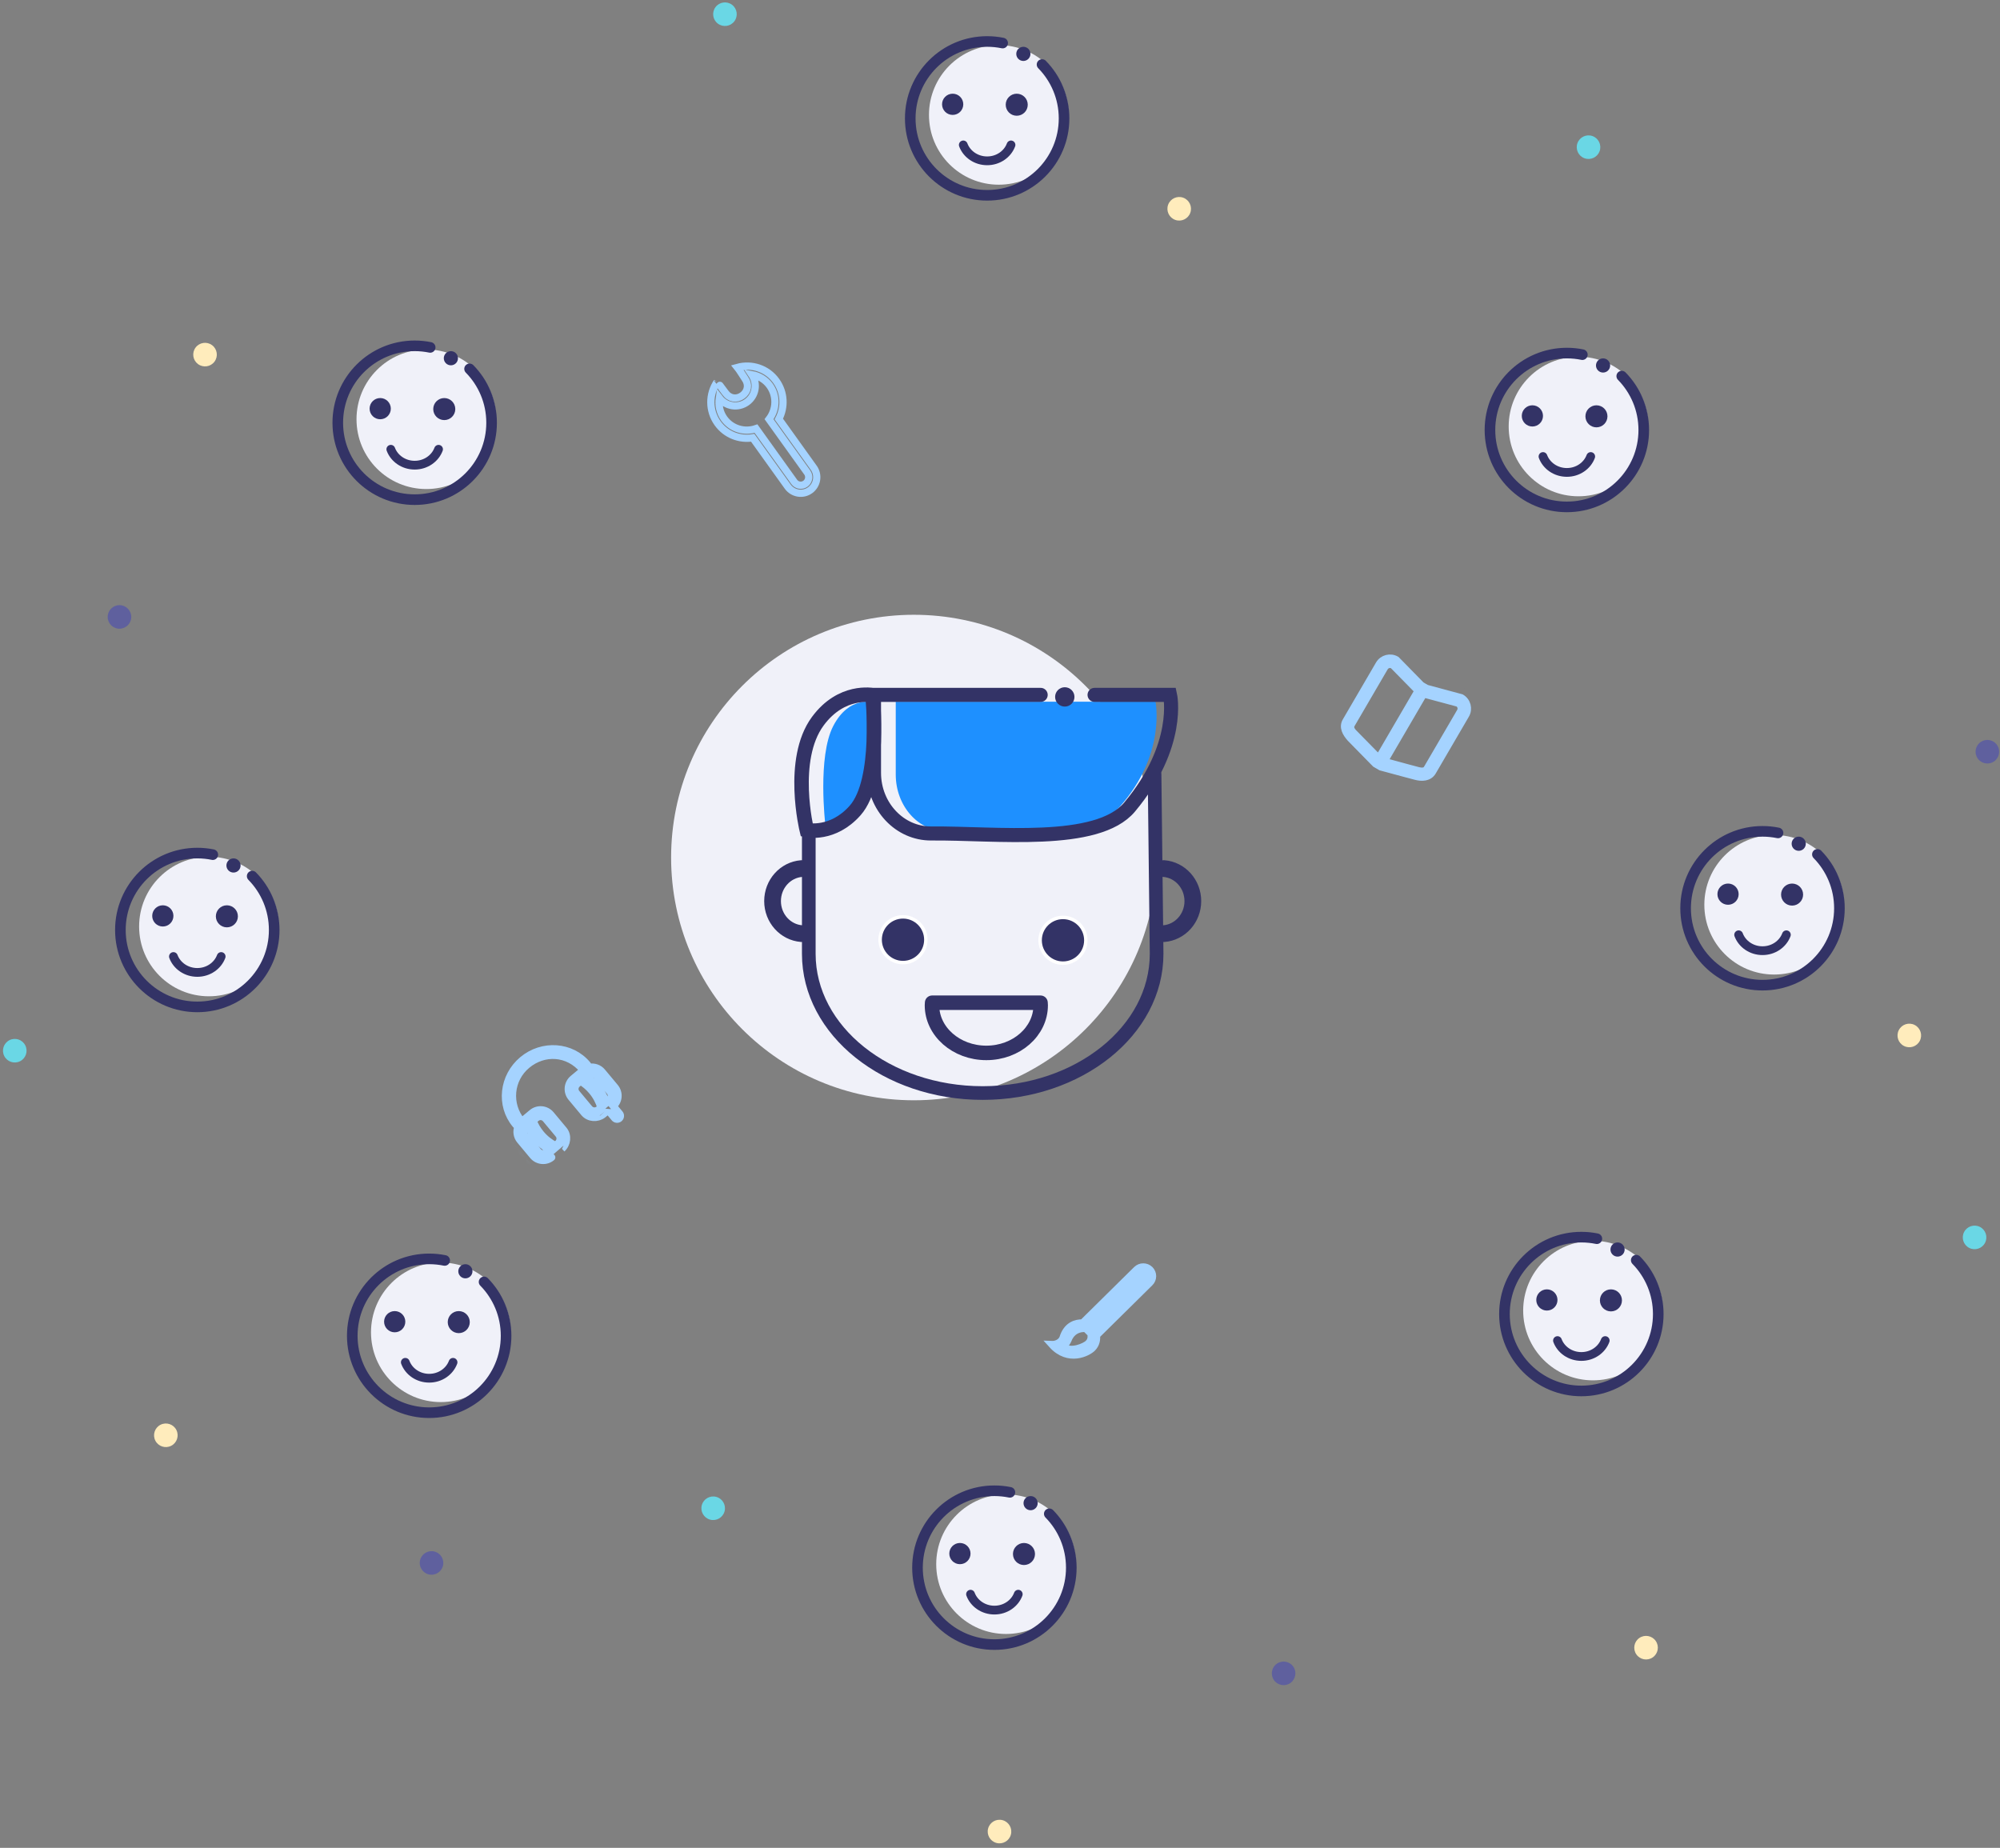 <?xml version="1.0" encoding="UTF-8"?>
<svg width="276px" height="255px" viewBox="0 0 276 255" version="1.1" xmlns="http://www.w3.org/2000/svg" xmlns:xlink="http://www.w3.org/1999/xlink">
    <rect x="0" y="0" width="276" height="255" fill="#808080" stroke="none"/>
    <!-- Generator: Sketch 43.2 (39069) - http://www.bohemiancoding.com/sketch -->
    <title>Page 1</title>
    <desc>Created with Sketch.</desc>
    <defs>
        <path d="M3.761,0.433 C4.202,0.311 4.653,0.251 5.102,0.251 C6.642,0.251 8.156,0.96 9.124,2.311 C10.264,3.902 10.331,5.934 9.474,7.557 L14.298,14.287 C15.012,15.282 14.784,16.668 13.791,17.384 C12.798,18.098 11.415,17.873 10.702,16.877 L5.877,10.146 C4.071,10.439 2.17,9.728 1.03,8.137 C-0.221,6.391 -0.18,4.112 0.957,2.429 C0.962,2.42 1.592,3.214 2.115,3.942 C2.682,4.734 3.641,4.892 4.432,4.322 C5.222,3.754 5.379,2.792 4.813,2.001 C4.331,1.263 4.019,0.752 3.761,0.433 Z M5.078,5.224 C4.59,5.575 4.029,5.743 3.472,5.743 C2.638,5.743 1.815,5.364 1.272,4.654 C1.125,5.618 1.317,6.635 1.929,7.489 C2.951,8.915 4.756,9.422 6.331,8.877 L11.6,16.23 C11.957,16.727 12.649,16.84 13.145,16.484 C13.642,16.126 13.756,15.432 13.399,14.935 L8.13,7.583 C9.148,6.26 9.247,4.384 8.224,2.957 C7.612,2.103 6.713,1.597 5.755,1.428 C6.585,2.666 6.295,4.346 5.078,5.224 Z" id="path-1"></path>
        <path d="M5.321,1.409 C5.642,0.859 6.221,0.551 6.816,0.551 C7.112,0.551 7.412,0.627 7.686,0.786 C7.686,0.786 9.549,2.703 11.128,4.297 C11.375,4.441 11.617,4.595 11.869,4.729 C14.139,5.35 16.648,6.016 16.648,6.016 C17.474,6.498 17.752,7.557 17.27,8.382 L12.695,16.224 C12.213,17.049 11.212,17.094 10.33,16.846 C10.33,16.846 7.99,16.232 5.565,15.567 L4.808,15.126 C3.054,13.351 1.367,11.616 1.367,11.616 C0.727,10.899 0.263,10.076 0.745,9.251 L5.321,1.409 Z M1.803,10.869 C1.803,10.869 3.537,12.648 5.257,14.385 L10.704,5.051 L7.251,1.534 C6.839,1.293 6.308,1.433 6.068,1.845 L1.492,9.687 C1.25,10.099 1.446,10.505 1.803,10.869 Z M10.765,16.099 C10.923,16.134 11.079,16.157 11.227,16.157 C11.525,16.157 11.787,16.064 11.948,15.789 L16.523,7.946 C16.765,7.534 16.625,7.004 16.213,6.763 L11.451,5.486 L6.009,14.814 C8.402,15.479 10.765,16.099 10.765,16.099 Z" id="path-3"></path>
        <path d="M5.321,1.409 C5.642,0.858 6.221,0.551 6.816,0.551 C7.112,0.551 7.412,0.627 7.686,0.786 C7.686,0.786 9.549,2.703 11.128,4.297 C11.375,4.441 11.617,4.595 11.869,4.729 C14.139,5.35 16.648,6.016 16.648,6.016 C17.474,6.498 17.752,7.557 17.27,8.382 L12.695,16.224 C12.213,17.049 11.212,17.094 10.33,16.846 C10.33,16.846 7.99,16.232 5.565,15.567 L4.808,15.126 C3.054,13.351 1.367,11.616 1.367,11.616 C0.727,10.899 0.263,10.076 0.745,9.251 L5.321,1.409 Z M1.803,10.869 C1.803,10.869 3.537,12.648 5.257,14.385 L10.704,5.051 L7.251,1.534 C6.839,1.293 6.308,1.433 6.068,1.845 L1.492,9.687 C1.25,10.099 1.446,10.505 1.803,10.869 Z M10.765,16.099 C10.922,16.134 11.079,16.157 11.227,16.157 C11.525,16.157 11.787,16.064 11.948,15.789 L16.523,7.946 C16.765,7.534 16.625,7.004 16.213,6.763 L11.451,5.486 L6.009,14.814 C8.402,15.479 10.765,16.099 10.765,16.099 Z" id="path-5"></path>
        <path d="M11.86,0.939 C12.111,0.692 12.44,0.568 12.769,0.568 C13.097,0.568 13.427,0.692 13.678,0.939 C14.18,1.436 14.18,2.24 13.678,2.735 L6.309,10.01 C6.366,10.545 6.289,11.213 5.75,11.759 C5.137,12.38 2.451,13.813 0.172,11.285 C0.172,11.285 1.27,11.332 1.686,10.386 C2.232,8.601 3.495,8.278 4.408,8.298 L11.86,0.939 Z M6.961,6.973 L7.567,7.571 L13.071,2.137 C13.239,1.971 13.239,1.703 13.071,1.539 C12.905,1.373 12.634,1.373 12.467,1.539 L6.961,6.973 Z M5.447,8.469 C5.447,8.469 5.996,9.012 6.053,9.066 L6.961,8.169 L6.356,7.571 L5.447,8.469 Z M1.686,11.583 C2.03,11.845 2.448,11.944 2.873,11.944 C3.838,11.944 4.847,11.435 5.144,11.161 C5.899,10.46 5.453,9.671 5.447,9.666 L4.841,9.066 C4.841,9.066 3.08,8.789 2.373,10.666 C2.078,11.278 1.686,11.583 1.686,11.583 Z" id="path-7"></path>
        <path d="M11.86,0.939 C12.111,0.692 12.44,0.568 12.769,0.568 C13.098,0.568 13.427,0.692 13.678,0.939 C14.18,1.436 14.18,2.24 13.678,2.735 L6.309,10.01 C6.366,10.545 6.289,11.213 5.75,11.759 C5.137,12.38 2.451,13.813 0.172,11.285 C0.172,11.285 1.27,11.332 1.686,10.386 C2.232,8.601 3.495,8.278 4.408,8.298 L11.86,0.939 Z M6.961,6.973 L7.567,7.571 L13.071,2.137 C13.239,1.971 13.239,1.703 13.071,1.539 C12.905,1.373 12.634,1.373 12.467,1.539 L6.961,6.973 Z M5.447,8.469 C5.447,8.469 5.996,9.012 6.053,9.066 L6.961,8.169 L6.356,7.571 L5.447,8.469 Z M1.686,11.583 C2.03,11.845 2.447,11.945 2.873,11.945 C3.838,11.945 4.848,11.435 5.144,11.161 C5.899,10.46 5.453,9.671 5.447,9.666 L4.841,9.066 C4.841,9.066 3.08,8.789 2.373,10.666 C2.078,11.278 1.686,11.583 1.686,11.583 Z" id="path-9"></path>
        <path d="M3.122,1.998 C4.36,0.966 5.857,0.46 7.329,0.46 C9.109,0.46 10.853,1.201 12.057,2.645 C12.159,2.766 12.247,2.896 12.336,3.024 C12.972,2.904 13.65,3.115 14.092,3.647 L15.863,5.769 C16.514,6.551 16.409,7.712 15.628,8.365 L16.513,9.426 C16.675,9.621 16.649,9.912 16.454,10.075 C16.258,10.237 15.968,10.211 15.805,10.016 L14.92,8.954 C14.92,8.954 14.213,9.548 14.212,9.544 C13.433,10.138 12.251,10.069 11.617,9.309 L9.847,7.186 C9.195,6.404 9.301,5.243 10.082,4.591 L11.498,3.411 C9.393,0.888 6.057,0.75 3.712,2.706 C1.367,4.661 1.041,8.134 3.007,10.491 L4.422,9.311 C5.203,8.66 6.365,8.765 7.017,9.546 L8.787,11.669 C9.42,12.429 9.276,13.603 8.552,14.265 C8.555,14.266 7.136,15.445 7.136,15.445 C6.355,16.096 5.193,15.991 4.542,15.209 L2.771,13.087 C2.328,12.555 2.244,11.851 2.475,11.247 C2.365,11.136 2.253,11.027 2.151,10.904 C-0.047,8.266 0.386,4.279 3.122,1.998 Z M13.415,5.711 C14,6.411 14.424,7.172 14.703,7.934 L15.037,7.656 C15.428,7.331 15.481,6.749 15.155,6.358 L13.385,4.236 C13.059,3.846 12.478,3.793 12.087,4.118 L11.865,4.304 C12.417,4.683 12.945,5.148 13.415,5.711 Z M12.325,8.719 C12.507,8.938 12.769,9.05 13.033,9.05 C13.241,9.05 13.451,8.98 13.623,8.837 L13.931,8.58 C13.697,7.792 13.298,7.008 12.707,6.301 C12.235,5.734 11.691,5.28 11.118,4.928 L10.672,5.299 C10.282,5.624 10.229,6.206 10.555,6.597 L12.325,8.719 Z M5.631,12.201 C6.222,12.909 6.921,13.443 7.653,13.815 L7.962,13.557 C8.352,13.232 8.405,12.649 8.079,12.259 L6.309,10.137 C5.983,9.746 5.402,9.694 5.011,10.019 L4.567,10.39 C4.811,11.018 5.159,11.634 5.631,12.201 Z M5.249,14.62 C5.431,14.838 5.693,14.951 5.956,14.951 C6.165,14.951 6.375,14.88 6.547,14.737 L6.881,14.458 C6.181,14.045 5.509,13.493 4.924,12.792 C4.454,12.227 4.092,11.624 3.819,11.014 L3.597,11.2 C3.206,11.524 3.153,12.106 3.479,12.496 L5.249,14.62 Z" id="path-11"></path>
        <path d="M3.122,1.998 C4.36,0.966 5.857,0.46 7.329,0.46 C9.109,0.46 10.853,1.2 12.057,2.645 C12.159,2.766 12.247,2.896 12.336,3.024 C12.972,2.904 13.65,3.115 14.092,3.647 L15.863,5.769 C16.514,6.551 16.409,7.712 15.628,8.365 L16.513,9.426 C16.675,9.621 16.649,9.912 16.454,10.075 C16.258,10.237 15.968,10.211 15.805,10.016 L14.92,8.954 C14.92,8.954 14.213,9.548 14.212,9.544 C13.433,10.138 12.251,10.069 11.617,9.309 L9.847,7.186 C9.195,6.404 9.301,5.243 10.082,4.591 L11.498,3.411 C9.393,0.888 6.057,0.75 3.712,2.706 C1.367,4.661 1.041,8.134 3.007,10.491 L4.422,9.311 C5.203,8.66 6.365,8.765 7.017,9.546 L8.787,11.669 C9.42,12.429 9.276,13.603 8.552,14.265 C8.555,14.266 7.136,15.445 7.136,15.445 C6.355,16.096 5.193,15.991 4.542,15.209 L2.771,13.087 C2.328,12.555 2.244,11.851 2.475,11.247 C2.365,11.136 2.253,11.027 2.151,10.904 C-0.047,8.266 0.386,4.279 3.122,1.998 Z M13.415,5.711 C14,6.411 14.424,7.172 14.703,7.934 L15.037,7.656 C15.428,7.331 15.481,6.749 15.155,6.358 L13.385,4.236 C13.059,3.846 12.478,3.793 12.087,4.118 L11.865,4.304 C12.417,4.683 12.945,5.148 13.415,5.711 Z M12.325,8.719 C12.507,8.938 12.769,9.05 13.033,9.05 C13.241,9.05 13.45,8.98 13.623,8.837 L13.931,8.58 C13.697,7.792 13.298,7.008 12.707,6.301 C12.235,5.734 11.691,5.28 11.118,4.928 L10.672,5.299 C10.282,5.624 10.229,6.206 10.555,6.597 L12.325,8.719 Z M5.631,12.201 C6.222,12.909 6.921,13.443 7.653,13.815 L7.962,13.557 C8.352,13.232 8.405,12.649 8.079,12.259 L6.309,10.137 C5.983,9.746 5.402,9.694 5.011,10.019 L4.567,10.39 C4.811,11.018 5.159,11.634 5.631,12.201 Z M5.249,14.62 C5.431,14.838 5.693,14.95 5.957,14.95 C6.165,14.95 6.375,14.88 6.547,14.737 L6.881,14.458 C6.181,14.045 5.509,13.493 4.924,12.792 C4.454,12.227 4.092,11.624 3.819,11.014 L3.597,11.2 C3.206,11.524 3.153,12.106 3.479,12.496 L5.249,14.62 Z" id="path-13"></path>
    </defs>
    <g id="Page-1" stroke="none" stroke-width="1" fill="none" fill-rule="evenodd">
        <g id="Desktop-HD-Copy-6" transform="translate(-637, -2711)">
            <g id="Page-1" transform="translate(637, 2711)">
                <g id="Group-29" transform="translate(92, 84.27)">
                    <path d="M67.613,34.069 C67.613,52.571 52.614,67.569 34.113,67.569 C15.612,67.569 0.613,52.571 0.613,34.069 C0.613,15.566 15.612,0.569 34.113,0.569 C52.614,0.569 67.613,15.566 67.613,34.069" id="Fill-1" fill="#F0F1F9"></path>
                    <path d="M58.316,12.569 L67.458,12.569 C67.458,12.569 68.967,19.768 62.557,27.029 C58.392,31.747 46.332,30.36 38.556,30.433 C34.727,30.468 31.613,26.953 31.613,22.616 L31.613,12.569 L52.349,12.569" id="Fill-3" fill="#1E90FF"></path>
                    <path d="M26.725,27.054 C24.482,30.216 21.893,29.499 21.893,29.499 C21.893,29.499 20.782,20.171 22.989,15.916 C25.178,11.697 28.459,12.664 28.459,12.664 C28.459,12.664 29.379,23.312 26.725,27.054" id="Fill-5" fill="#1E90FF"></path>
                    <path d="M19.613,30.569 L19.613,47.355 C19.613,57.967 30.358,66.569 43.613,66.569 C56.868,66.569 67.613,57.967 67.613,47.355 L67.328,22.569" id="Stroke-7" stroke="#333366" stroke-width="1.886" stroke-linecap="round"></path>
                    <path d="M26.006,27.579 C22.909,31.074 19.334,30.282 19.334,30.282 C19.334,30.282 16.953,20.568 20.847,15.269 C24.139,10.79 28.401,11.674 28.401,11.674 C28.401,11.674 29.67,23.443 26.006,27.579 Z" id="Stroke-9" stroke="#333366" stroke-width="1.998"></path>
                    <path d="M59.049,11.624 L69.469,11.624 C69.469,11.624 71.027,18.568 63.883,27.104 C59.419,32.439 45.39,30.672 36.527,30.749 C32.162,30.787 28.613,27.024 28.613,22.381 L28.613,11.624 L51.613,11.624" id="Stroke-11" stroke="#333366" stroke-width="1.939" stroke-linecap="round"></path>
                    <path d="M56.276,11.904 C56.276,12.641 55.678,13.24 54.941,13.24 C54.203,13.24 53.605,12.641 53.605,11.904 C53.605,11.166 54.203,10.568 54.941,10.568 C55.678,10.568 56.276,11.166 56.276,11.904" id="Fill-13" fill="#333366"></path>
                    <path d="M35.769,45.412 C35.769,47.155 34.356,48.568 32.613,48.568 C30.87,48.568 29.457,47.155 29.457,45.412 C29.457,43.669 30.87,42.256 32.613,42.256 C34.356,42.256 35.769,43.669 35.769,45.412" id="Fill-15" fill="#333366"></path>
                    <path d="M35.769,45.412 C35.769,47.155 34.356,48.568 32.613,48.568 C30.87,48.568 29.457,47.155 29.457,45.412 C29.457,43.669 30.87,42.256 32.613,42.256 C34.356,42.256 35.769,43.669 35.769,45.412 Z" id="Stroke-17" stroke="#FFFFFF" stroke-width="0.478" stroke-linecap="round"></path>
                    <path d="M57.847,45.49 C57.847,47.233 56.434,48.646 54.691,48.646 C52.948,48.646 51.535,47.233 51.535,45.49 C51.535,43.747 52.948,42.334 54.691,42.334 C56.434,42.334 57.847,43.747 57.847,45.49" id="Fill-19" fill="#333366"></path>
                    <path d="M57.847,45.49 C57.847,47.233 56.434,48.646 54.691,48.646 C52.948,48.646 51.535,47.233 51.535,45.49 C51.535,43.747 52.948,42.334 54.691,42.334 C56.434,42.334 57.847,43.747 57.847,45.49 Z" id="Stroke-21" stroke="#FFFFFF" stroke-width="0.478" stroke-linecap="round"></path>
                    <path d="M18.613,35.594 C16.376,35.772 14.613,37.71 14.613,40.081 C14.613,42.452 16.376,44.391 18.613,44.569" id="Stroke-23" stroke="#333366" stroke-width="2.309" stroke-linecap="round"></path>
                    <path d="M68.613,44.569 C70.85,44.391 72.613,42.453 72.613,40.081 C72.613,37.711 70.85,35.772 68.613,35.593" id="Stroke-25" stroke="#333366" stroke-width="2.309" stroke-linecap="round"></path>
                    <path d="M36.633,54.107 C36.626,54.223 36.613,54.336 36.613,54.454 C36.613,58.086 39.971,61.031 44.113,61.031 C48.255,61.031 51.613,58.086 51.613,54.454 C51.613,54.336 51.6,54.223 51.593,54.107 L36.633,54.107 Z" id="Stroke-27" stroke="#333366" stroke-width="2" stroke-linecap="round" stroke-linejoin="round"></path>
                </g>
                <g id="Group-32" transform="translate(98, 50.27)">
                    <mask id="mask-2" fill="white">
                        <use xlink:href="#path-1"></use>
                    </mask>
                    <g id="Clip-31"></g>
                    <polygon id="Stroke-30" stroke="#A5D3FF" mask="url(#mask-2)" points="-3.862 17.096 -0.615 -2.702 19.159 0.541 15.912 20.339"></polygon>
                </g>
                <path d="M106.225,53.227 C107.246,54.654 107.148,56.53 106.129,57.853 L111.4,65.205 C111.755,65.702 111.641,66.395 111.145,66.753 C110.648,67.11 109.957,66.997 109.6,66.499 L104.331,59.147 C102.755,59.691 100.951,59.185 99.93,57.759 C99.317,56.905 99.126,55.888 99.272,54.924 C100.177,56.108 101.859,56.371 103.078,55.494 C104.296,54.617 104.585,52.936 103.754,51.698 C104.713,51.867 105.612,52.373 106.225,53.227 Z M101.76,50.703 C102.019,51.022 102.331,51.533 102.812,52.271 C103.379,53.062 103.222,54.024 102.433,54.592 C101.641,55.162 100.681,55.004 100.115,54.212 C99.591,53.484 98.962,52.689 98.957,52.699 C97.82,54.382 97.778,56.661 99.029,58.407 C100.169,59.998 102.07,60.709 103.876,60.415 L108.701,67.147 C109.415,68.142 110.797,68.369 111.79,67.654 C112.784,66.938 113.011,65.552 112.299,64.557 L107.475,57.827 C108.331,56.204 108.264,54.171 107.124,52.581 C105.874,50.836 103.713,50.163 101.76,50.703 Z" id="Stroke-33" stroke="#A5D3FF"></path>
                <g id="Group-37" transform="translate(185, 90.27)">
                    <mask id="mask-4" fill="white">
                        <use xlink:href="#path-3"></use>
                    </mask>
                    <g id="Clip-36"></g>
                    <polygon id="Stroke-35" stroke="#A5D3FF" mask="url(#mask-4)" points="5.537 -2.575 20.633 6.234 11.825 21.328 -3.271 12.52"></polygon>
                </g>
                <g id="Group-40" transform="translate(185, 90.27)">
                    <mask id="mask-6" fill="white">
                        <use xlink:href="#path-5"></use>
                    </mask>
                    <g id="Clip-39"></g>
                    <polygon id="Stroke-38" stroke="#A5D3FF" mask="url(#mask-6)" points="-1085.297 624.826 -757.23 1033.8 265.487 213.403 -62.58 -195.57"></polygon>
                </g>
                <g id="Group-139" transform="translate(16, 5.27)">
                    <path d="M180.948,100.788 C180.708,101.2 180.241,101.204 179.765,101.099 C179.765,101.099 177.403,100.478 175.009,99.813 L180.451,90.486 L185.213,91.764 C185.625,92.004 185.765,92.533 185.524,92.946 L180.948,100.788 Z M174.258,99.386 C172.538,97.647 170.803,95.869 170.803,95.869 C170.447,95.505 170.251,95.099 170.492,94.686 L175.068,86.845 C175.308,86.433 175.839,86.293 176.251,86.533 L179.705,90.051 L174.258,99.386 Z M185.649,91.017 C185.649,91.017 183.14,90.35 180.869,89.728 C180.617,89.595 180.375,89.44 180.128,89.297 C178.55,87.702 176.686,85.786 176.686,85.786 C175.862,85.306 174.802,85.584 174.321,86.409 L169.745,94.251 C169.264,95.076 169.727,95.898 170.367,96.616 C170.367,96.616 172.054,98.351 173.809,100.126 L174.565,100.567 C176.991,101.232 179.33,101.846 179.33,101.846 C180.212,102.095 181.214,102.049 181.695,101.224 L186.271,93.382 C186.752,92.557 186.474,91.498 185.649,91.017 Z" id="Stroke-41" stroke="#A5D3FF"></path>
                    <path d="M213.457,175.588 C213.457,180.906 209.145,185.218 203.828,185.218 C198.509,185.218 194.198,180.906 194.198,175.588 C194.198,170.27 198.509,165.958 203.828,165.958 C209.145,165.958 213.457,170.27 213.457,175.588" id="Fill-43" fill="#F0F1F9"></path>
                    <path d="M209.801,168.635 C211.68,170.549 212.84,173.174 212.84,176.069 C212.84,181.93 208.088,186.682 202.227,186.682 C196.365,186.682 191.614,181.93 191.614,176.069 C191.614,170.207 196.365,165.455 202.227,165.455 C202.959,165.455 203.675,165.53 204.365,165.671" id="Stroke-45" stroke="#333366" stroke-width="1.464" stroke-linecap="round"></path>
                    <path d="M208.201,167.165 C208.201,167.705 207.763,168.143 207.223,168.143 C206.683,168.143 206.245,167.705 206.245,167.165 C206.245,166.625 206.683,166.187 207.223,166.187 C207.763,166.187 208.201,166.625 208.201,167.165" id="Fill-47" fill="#333366"></path>
                    <path d="M198.933,174.124 C198.933,174.933 198.278,175.588 197.469,175.588 C196.661,175.588 196.005,174.933 196.005,174.124 C196.005,173.315 196.661,172.66 197.469,172.66 C198.278,172.66 198.933,173.315 198.933,174.124" id="Fill-49" fill="#333366"></path>
                    <path d="M198.933,179.729 C199.412,181.007 200.704,181.924 202.226,181.924 C203.749,181.924 205.04,181.007 205.519,179.729" id="Stroke-51" stroke="#333366" stroke-width="1.209" stroke-linecap="round"></path>
                    <path d="M207.83,174.182 C207.83,175.022 207.149,175.703 206.309,175.703 C205.469,175.703 204.788,175.022 204.788,174.182 C204.788,173.341 205.469,172.661 206.309,172.661 C207.149,172.661 207.83,173.341 207.83,174.182" id="Fill-53" fill="#333366"></path>
                    <path d="M132.457,210.588 C132.457,215.906 128.145,220.218 122.828,220.218 C117.509,220.218 113.198,215.906 113.198,210.588 C113.198,205.27 117.509,200.958 122.828,200.958 C128.145,200.958 132.457,205.27 132.457,210.588" id="Fill-55" fill="#F0F1F9"></path>
                    <path d="M128.801,203.635 C130.68,205.549 131.84,208.174 131.84,211.069 C131.84,216.93 127.088,221.682 121.227,221.682 C115.365,221.682 110.614,216.93 110.614,211.069 C110.614,205.207 115.365,200.455 121.227,200.455 C121.959,200.455 122.675,200.53 123.365,200.671" id="Stroke-57" stroke="#333366" stroke-width="1.464" stroke-linecap="round"></path>
                    <path d="M127.201,202.165 C127.201,202.705 126.763,203.143 126.223,203.143 C125.683,203.143 125.245,202.705 125.245,202.165 C125.245,201.625 125.683,201.187 126.223,201.187 C126.763,201.187 127.201,201.625 127.201,202.165" id="Fill-59" fill="#333366"></path>
                    <path d="M117.933,209.124 C117.933,209.933 117.278,210.588 116.469,210.588 C115.66,210.588 115.004,209.933 115.004,209.124 C115.004,208.315 115.66,207.66 116.469,207.66 C117.278,207.66 117.933,208.315 117.933,209.124" id="Fill-61" fill="#333366"></path>
                    <path d="M117.933,214.729 C118.412,216.007 119.704,216.924 121.227,216.924 C122.749,216.924 124.04,216.007 124.519,214.729" id="Stroke-63" stroke="#333366" stroke-width="1.209" stroke-linecap="round"></path>
                    <path d="M126.83,209.182 C126.83,210.022 126.149,210.703 125.309,210.703 C124.469,210.703 123.788,210.022 123.788,209.182 C123.788,208.341 124.469,207.661 125.309,207.661 C126.149,207.661 126.83,208.341 126.83,209.182" id="Fill-65" fill="#333366"></path>
                    <path d="M54.457,178.588 C54.457,183.906 50.145,188.218 44.828,188.218 C39.509,188.218 35.198,183.906 35.198,178.588 C35.198,173.27 39.509,168.958 44.828,168.958 C50.145,168.958 54.457,173.27 54.457,178.588" id="Fill-67" fill="#F0F1F9"></path>
                    <path d="M50.801,171.635 C52.68,173.549 53.84,176.174 53.84,179.069 C53.84,184.93 49.088,189.682 43.227,189.682 C37.365,189.682 32.614,184.93 32.614,179.069 C32.614,173.207 37.365,168.455 43.227,168.455 C43.959,168.455 44.675,168.53 45.365,168.671" id="Stroke-69" stroke="#333366" stroke-width="1.464" stroke-linecap="round"></path>
                    <path d="M49.201,170.165 C49.201,170.705 48.763,171.143 48.223,171.143 C47.683,171.143 47.245,170.705 47.245,170.165 C47.245,169.625 47.683,169.187 48.223,169.187 C48.763,169.187 49.201,169.625 49.201,170.165" id="Fill-71" fill="#333366"></path>
                    <path d="M39.933,177.124 C39.933,177.933 39.278,178.588 38.469,178.588 C37.661,178.588 37.005,177.933 37.005,177.124 C37.005,176.315 37.661,175.66 38.469,175.66 C39.278,175.66 39.933,176.315 39.933,177.124" id="Fill-73" fill="#333366"></path>
                    <path d="M39.933,182.729 C40.413,184.007 41.705,184.924 43.227,184.924 C44.749,184.924 46.04,184.007 46.52,182.729" id="Stroke-75" stroke="#333366" stroke-width="1.209" stroke-linecap="round"></path>
                    <path d="M48.83,177.182 C48.83,178.022 48.149,178.703 47.309,178.703 C46.469,178.703 45.788,178.022 45.788,177.182 C45.788,176.341 46.469,175.661 47.309,175.661 C48.149,175.661 48.83,176.341 48.83,177.182" id="Fill-77" fill="#333366"></path>
                    <path d="M22.457,122.588 C22.457,127.906 18.145,132.218 12.828,132.218 C7.509,132.218 3.198,127.906 3.198,122.588 C3.198,117.27 7.509,112.958 12.828,112.958 C18.145,112.958 22.457,117.27 22.457,122.588" id="Fill-79" fill="#F0F1F9"></path>
                    <path d="M18.801,115.635 C20.68,117.549 21.84,120.174 21.84,123.069 C21.84,128.93 17.088,133.682 11.227,133.682 C5.365,133.682 0.614,128.93 0.614,123.069 C0.614,117.207 5.365,112.455 11.227,112.455 C11.959,112.455 12.675,112.53 13.365,112.671" id="Stroke-81" stroke="#333366" stroke-width="1.464" stroke-linecap="round"></path>
                    <path d="M17.201,114.165 C17.201,114.705 16.763,115.143 16.223,115.143 C15.683,115.143 15.245,114.705 15.245,114.165 C15.245,113.625 15.683,113.187 16.223,113.187 C16.763,113.187 17.201,113.625 17.201,114.165" id="Fill-83" fill="#333366"></path>
                    <path d="M7.933,121.124 C7.933,121.933 7.278,122.588 6.469,122.588 C5.661,122.588 5.005,121.933 5.005,121.124 C5.005,120.315 5.661,119.66 6.469,119.66 C7.278,119.66 7.933,120.315 7.933,121.124" id="Fill-85" fill="#333366"></path>
                    <path d="M7.933,126.729 C8.413,128.007 9.705,128.924 11.227,128.924 C12.749,128.924 14.04,128.007 14.52,126.729" id="Stroke-87" stroke="#333366" stroke-width="1.209" stroke-linecap="round"></path>
                    <path d="M16.83,121.182 C16.83,122.022 16.149,122.703 15.309,122.703 C14.469,122.703 13.788,122.022 13.788,121.182 C13.788,120.341 14.469,119.661 15.309,119.661 C16.149,119.661 16.83,120.341 16.83,121.182" id="Fill-89" fill="#333366"></path>
                    <path d="M52.457,52.588 C52.457,57.906 48.145,62.218 42.828,62.218 C37.509,62.218 33.198,57.906 33.198,52.588 C33.198,47.27 37.509,42.958 42.828,42.958 C48.145,42.958 52.457,47.27 52.457,52.588" id="Fill-91" fill="#F0F1F9"></path>
                    <path d="M48.801,45.635 C50.68,47.549 51.84,50.174 51.84,53.069 C51.84,58.93 47.088,63.682 41.227,63.682 C35.365,63.682 30.614,58.93 30.614,53.069 C30.614,47.207 35.365,42.455 41.227,42.455 C41.959,42.455 42.675,42.53 43.365,42.671" id="Stroke-93" stroke="#333366" stroke-width="1.464" stroke-linecap="round"></path>
                    <path d="M47.201,44.165 C47.201,44.705 46.763,45.143 46.223,45.143 C45.683,45.143 45.245,44.705 45.245,44.165 C45.245,43.625 45.683,43.187 46.223,43.187 C46.763,43.187 47.201,43.625 47.201,44.165" id="Fill-95" fill="#333366"></path>
                    <path d="M37.933,51.124 C37.933,51.933 37.278,52.588 36.469,52.588 C35.661,52.588 35.005,51.933 35.005,51.124 C35.005,50.315 35.661,49.66 36.469,49.66 C37.278,49.66 37.933,50.315 37.933,51.124" id="Fill-97" fill="#333366"></path>
                    <path d="M37.933,56.729 C38.413,58.007 39.705,58.924 41.227,58.924 C42.749,58.924 44.04,58.007 44.52,56.729" id="Stroke-99" stroke="#333366" stroke-width="1.209" stroke-linecap="round"></path>
                    <path d="M46.83,51.182 C46.83,52.022 46.149,52.703 45.309,52.703 C44.469,52.703 43.788,52.022 43.788,51.182 C43.788,50.341 44.469,49.661 45.309,49.661 C46.149,49.661 46.83,50.341 46.83,51.182" id="Fill-101" fill="#333366"></path>
                    <path d="M131.457,10.588 C131.457,15.906 127.145,20.218 121.828,20.218 C116.509,20.218 112.198,15.906 112.198,10.588 C112.198,5.27 116.509,0.958 121.828,0.958 C127.145,0.958 131.457,5.27 131.457,10.588" id="Fill-103" fill="#F0F1F9"></path>
                    <path d="M127.801,3.635 C129.68,5.549 130.84,8.174 130.84,11.069 C130.84,16.93 126.088,21.682 120.227,21.682 C114.365,21.682 109.614,16.93 109.614,11.069 C109.614,5.207 114.365,0.455 120.227,0.455 C120.959,0.455 121.675,0.53 122.365,0.671" id="Stroke-105" stroke="#333366" stroke-width="1.464" stroke-linecap="round"></path>
                    <path d="M126.201,2.165 C126.201,2.705 125.763,3.143 125.223,3.143 C124.683,3.143 124.245,2.705 124.245,2.165 C124.245,1.625 124.683,1.187 125.223,1.187 C125.763,1.187 126.201,1.625 126.201,2.165" id="Fill-107" fill="#333366"></path>
                    <path d="M116.933,9.124 C116.933,9.933 116.278,10.588 115.469,10.588 C114.66,10.588 114.004,9.933 114.004,9.124 C114.004,8.315 114.66,7.66 115.469,7.66 C116.278,7.66 116.933,8.315 116.933,9.124" id="Fill-109" fill="#333366"></path>
                    <path d="M116.933,14.729 C117.412,16.007 118.704,16.924 120.227,16.924 C121.749,16.924 123.04,16.007 123.519,14.729" id="Stroke-111" stroke="#333366" stroke-width="1.209" stroke-linecap="round"></path>
                    <path d="M125.83,9.182 C125.83,10.022 125.149,10.703 124.309,10.703 C123.469,10.703 122.788,10.022 122.788,9.182 C122.788,8.341 123.469,7.661 124.309,7.661 C125.149,7.661 125.83,8.341 125.83,9.182" id="Fill-113" fill="#333366"></path>
                    <path d="M238.457,119.588 C238.457,124.906 234.145,129.218 228.827,129.218 C223.509,129.218 219.198,124.906 219.198,119.588 C219.198,114.27 223.509,109.958 228.827,109.958 C234.145,109.958 238.457,114.27 238.457,119.588" id="Fill-115" fill="#F0F1F9"></path>
                    <path d="M234.801,112.635 C236.681,114.549 237.84,117.174 237.84,120.069 C237.84,125.93 233.088,130.682 227.227,130.682 C221.365,130.682 216.614,125.93 216.614,120.069 C216.614,114.207 221.365,109.455 227.227,109.455 C227.959,109.455 228.675,109.53 229.365,109.671" id="Stroke-117" stroke="#333366" stroke-width="1.464" stroke-linecap="round"></path>
                    <path d="M233.201,111.165 C233.201,111.705 232.764,112.143 232.223,112.143 C231.683,112.143 231.246,111.705 231.246,111.165 C231.246,110.625 231.683,110.187 232.223,110.187 C232.764,110.187 233.201,110.625 233.201,111.165" id="Fill-119" fill="#333366"></path>
                    <path d="M223.933,118.124 C223.933,118.933 223.278,119.588 222.469,119.588 C221.661,119.588 221.005,118.933 221.005,118.124 C221.005,117.315 221.661,116.66 222.469,116.66 C223.278,116.66 223.933,117.315 223.933,118.124" id="Fill-121" fill="#333366"></path>
                    <path d="M223.933,123.729 C224.412,125.007 225.703,125.924 227.226,125.924 C228.748,125.924 230.038,125.007 230.52,123.729" id="Stroke-123" stroke="#333366" stroke-width="1.209" stroke-linecap="round"></path>
                    <path d="M232.83,118.182 C232.83,119.022 232.149,119.703 231.309,119.703 C230.469,119.703 229.788,119.022 229.788,118.182 C229.788,117.341 230.469,116.661 231.309,116.661 C232.149,116.661 232.83,117.341 232.83,118.182" id="Fill-125" fill="#333366"></path>
                    <path d="M211.457,53.588 C211.457,58.906 207.145,63.218 201.828,63.218 C196.509,63.218 192.198,58.906 192.198,53.588 C192.198,48.27 196.509,43.958 201.828,43.958 C207.145,43.958 211.457,48.27 211.457,53.588" id="Fill-127" fill="#F0F1F9"></path>
                    <path d="M207.801,46.635 C209.68,48.549 210.84,51.174 210.84,54.069 C210.84,59.93 206.088,64.682 200.227,64.682 C194.365,64.682 189.614,59.93 189.614,54.069 C189.614,48.207 194.365,43.455 200.227,43.455 C200.959,43.455 201.675,43.53 202.365,43.671" id="Stroke-129" stroke="#333366" stroke-width="1.464" stroke-linecap="round"></path>
                    <path d="M206.201,45.165 C206.201,45.705 205.763,46.143 205.223,46.143 C204.683,46.143 204.245,45.705 204.245,45.165 C204.245,44.625 204.683,44.187 205.223,44.187 C205.763,44.187 206.201,44.625 206.201,45.165" id="Fill-131" fill="#333366"></path>
                    <path d="M196.933,52.124 C196.933,52.933 196.278,53.588 195.469,53.588 C194.661,53.588 194.005,52.933 194.005,52.124 C194.005,51.315 194.661,50.66 195.469,50.66 C196.278,50.66 196.933,51.315 196.933,52.124" id="Fill-133" fill="#333366"></path>
                    <path d="M196.933,57.729 C197.412,59.007 198.704,59.924 200.226,59.924 C201.749,59.924 203.04,59.007 203.519,57.729" id="Stroke-135" stroke="#333366" stroke-width="1.209" stroke-linecap="round"></path>
                    <path d="M205.83,52.182 C205.83,53.022 205.149,53.703 204.309,53.703 C203.469,53.703 202.788,53.022 202.788,52.182 C202.788,51.341 203.469,50.661 204.309,50.661 C205.149,50.661 205.83,51.341 205.83,52.182" id="Fill-137" fill="#333366"></path>
                </g>
                <g id="Group-142" transform="translate(145, 174.27)">
                    <mask id="mask-8" fill="white">
                        <use xlink:href="#path-7"></use>
                    </mask>
                    <g id="Clip-141"></g>
                    <polygon id="Stroke-140" stroke="#A5D3FF" mask="url(#mask-8)" points="-1.608 14.508 15.834 14.508 15.834 -1.212 -1.608 -1.212"></polygon>
                </g>
                <g id="Group-145" transform="translate(145, 174.27)">
                    <mask id="mask-10" fill="white">
                        <use xlink:href="#path-9"></use>
                    </mask>
                    <g id="Clip-144"></g>
                    <polygon id="Stroke-143" stroke="#A5D3FF" mask="url(#mask-10)" points="-441.397 1210.5 71.185 1210.5 71.185 -71.313 -441.397 -71.313"></polygon>
                </g>
                <path d="M158.072,176.407 L152.568,181.842 L151.962,181.243 L157.467,175.808 C157.634,175.643 157.905,175.643 158.072,175.808 C158.239,175.973 158.239,176.241 158.072,176.407 Z M151.053,183.337 C150.997,183.282 150.447,182.739 150.447,182.739 L151.356,181.842 L151.962,182.439 L151.053,183.337 Z M150.144,185.43 C149.718,185.827 147.81,186.71 146.687,185.853 C146.687,185.853 147.078,185.549 147.374,184.936 C148.08,183.059 149.842,183.337 149.842,183.337 L150.447,183.935 C150.453,183.941 150.9,184.73 150.144,185.43 Z M158.678,175.21 C158.176,174.715 157.363,174.715 156.861,175.21 L149.408,182.568 C148.496,182.548 147.232,182.871 146.687,184.657 C146.27,185.602 145.172,185.554 145.172,185.554 C147.451,188.083 150.137,186.65 150.75,186.029 C151.289,185.483 151.367,184.815 151.309,184.28 L158.678,177.005 C159.18,176.51 159.18,175.706 158.678,175.21 Z" id="Stroke-146" stroke="#A5D3FF"></path>
                <g id="Group-150" transform="translate(69, 144.27)">
                    <mask id="mask-12" fill="white">
                        <use xlink:href="#path-11"></use>
                    </mask>
                    <g id="Clip-149"></g>
                    <polygon id="Stroke-148" stroke="#A5D3FF" mask="url(#mask-12)" points="-4.574 6.534 8.967 -4.758 20.259 8.783 6.718 20.075"></polygon>
                </g>
                <g id="Group-153" transform="translate(69, 144.27)">
                    <mask id="mask-14" fill="white">
                        <use xlink:href="#path-13"></use>
                    </mask>
                    <g id="Clip-152"></g>
                    <polygon id="Stroke-151" stroke="#A5D3FF" mask="url(#mask-14)" points="800.097 605.372 963.903 222.751 7.085 -186.877 -156.72 195.744"></polygon>
                </g>
                <g id="Group-186" transform="translate(0, 0.27)">
                    <path d="M84.155,150.358 C84.481,150.75 84.428,151.332 84.037,151.656 L83.703,151.935 C83.423,151.172 82.999,150.411 82.415,149.712 C81.945,149.148 81.417,148.683 80.865,148.304 L81.087,148.119 C81.478,147.793 82.059,147.845 82.385,148.237 L84.155,150.358 Z M82.931,152.579 L82.622,152.838 C82.232,153.162 81.651,153.109 81.325,152.719 L79.554,150.596 C79.229,150.207 79.281,149.625 79.672,149.298 L80.117,148.928 C80.691,149.28 81.235,149.733 81.707,150.3 C82.298,151.007 82.697,151.792 82.931,152.579 Z M72.819,155.013 C73.092,155.625 73.454,156.227 73.924,156.792 C74.509,157.493 75.181,158.046 75.881,158.458 L75.547,158.737 C75.156,159.062 74.574,159.01 74.249,158.619 L72.479,156.496 C72.153,156.106 72.206,155.524 72.596,155.2 L72.819,155.013 Z M73.567,154.389 L74.011,154.018 C74.402,153.694 74.984,153.746 75.309,154.137 L77.079,156.258 C77.405,156.649 77.352,157.232 76.962,157.556 L76.653,157.815 C75.921,157.444 75.221,156.909 74.632,156.202 C74.158,155.633 73.811,155.018 73.567,154.389 Z M81.337,147.024 C81.247,146.895 81.159,146.767 81.057,146.644 C78.858,144.006 74.857,143.716 72.122,145.999 C69.386,148.28 68.952,152.267 71.151,154.905 C71.253,155.026 71.365,155.136 71.475,155.248 C71.243,155.851 71.328,156.554 71.771,157.088 L73.541,159.209 C74.193,159.992 75.355,160.095 76.136,159.445 C76.136,159.445 77.555,158.266 77.551,158.264 C78.276,157.603 78.421,156.429 77.787,155.669 L76.017,153.547 C75.365,152.764 74.203,152.66 73.422,153.311 L72.007,154.492 C70.041,152.133 70.367,148.661 72.712,146.707 C75.057,144.75 78.393,144.887 80.497,147.411 L79.082,148.59 C78.301,149.244 78.196,150.405 78.847,151.186 L80.617,153.309 C81.251,154.07 82.432,154.137 83.212,153.544 C83.213,153.548 83.92,152.954 83.92,152.954 L84.805,154.016 C84.968,154.212 85.258,154.238 85.454,154.075 C85.649,153.911 85.676,153.621 85.512,153.425 L84.628,152.364 C85.409,151.713 85.514,150.55 84.863,149.768 L83.093,147.647 C82.65,147.114 81.971,146.905 81.337,147.024 Z" id="Stroke-154" stroke="#A5D3FF"></path>
                    <path d="M18.113,84.867 C18.113,85.765 17.384,86.494 16.486,86.494 C15.587,86.494 14.859,85.765 14.859,84.867 C14.859,83.969 15.587,83.24 16.486,83.24 C17.384,83.24 18.113,83.969 18.113,84.867" id="Fill-156" fill="#5F609E"></path>
                    <path d="M162.181,30.074 C161.335,29.77 160.895,28.839 161.199,27.993 C161.502,27.147 162.434,26.707 163.28,27.011 C164.126,27.314 164.565,28.246 164.262,29.092 C163.959,29.937 163.027,30.378 162.181,30.074" id="Fill-158" fill="#FFECBC"></path>
                    <path d="M218.667,21.572 C217.821,21.268 217.381,20.337 217.685,19.491 C217.988,18.644 218.919,18.205 219.766,18.509 C220.611,18.811 221.051,19.743 220.748,20.59 C220.444,21.435 219.513,21.875 218.667,21.572" id="Fill-160" fill="#6AD7E5"></path>
                    <path d="M262.037,141.883 C262.446,141.083 263.426,140.766 264.226,141.176 C265.026,141.585 265.343,142.565 264.933,143.365 C264.524,144.165 263.544,144.482 262.744,144.072 C261.944,143.663 261.627,142.683 262.037,141.883" id="Fill-162" fill="#FFECBC"></path>
                    <path d="M271.043,169.752 C271.452,168.952 272.433,168.635 273.232,169.044 C274.032,169.453 274.35,170.434 273.939,171.234 C273.53,172.034 272.55,172.351 271.75,171.941 C270.95,171.532 270.634,170.552 271.043,169.752" id="Fill-164" fill="#6AD7E5"></path>
                    <path d="M138.368,250.917 C139.234,251.158 139.74,252.056 139.498,252.921 C139.257,253.787 138.36,254.293 137.494,254.052 C136.628,253.81 136.122,252.912 136.364,252.047 C136.605,251.182 137.502,250.675 138.368,250.917" id="Fill-166" fill="#FFECBC"></path>
                    <path d="M59.987,213.849 C60.853,214.09 61.359,214.988 61.117,215.854 C60.876,216.719 59.979,217.225 59.113,216.984 C58.247,216.743 57.741,215.845 57.983,214.98 C58.224,214.114 59.121,213.608 59.987,213.849" id="Fill-168" fill="#5F609E"></path>
                    <path d="M98.856,206.302 C99.722,206.543 100.228,207.441 99.986,208.307 C99.745,209.172 98.847,209.678 97.982,209.437 C97.116,209.196 96.61,208.298 96.852,207.432 C97.093,206.567 97.99,206.061 98.856,206.302" id="Fill-170" fill="#6AD7E5"></path>
                    <path d="M226.234,225.768 C226.975,225.259 227.987,225.448 228.496,226.189 C229.005,226.929 228.817,227.942 228.076,228.451 C227.336,228.959 226.322,228.772 225.814,228.031 C225.305,227.29 225.493,226.277 226.234,225.768" id="Fill-172" fill="#FFECBC"></path>
                    <path d="M176.217,229.312 C176.958,228.803 177.971,228.992 178.48,229.732 C178.988,230.473 178.8,231.486 178.059,231.995 C177.319,232.503 176.306,232.315 175.797,231.575 C175.288,230.833 175.476,229.821 176.217,229.312" id="Fill-174" fill="#5F609E"></path>
                    <path d="M24.337,197.062 C24.744,197.863 24.425,198.842 23.624,199.25 C22.823,199.657 21.843,199.338 21.436,198.537 C21.028,197.736 21.348,196.756 22.149,196.349 C22.95,195.942 23.929,196.26 24.337,197.062" id="Fill-176" fill="#FFECBC"></path>
                    <path d="M3.489,143.989 C3.896,144.79 3.577,145.769 2.776,146.177 C1.975,146.585 0.995,146.265 0.588,145.464 C0.181,144.663 0.5,143.683 1.301,143.276 C2.102,142.869 3.081,143.188 3.489,143.989" id="Fill-178" fill="#6AD7E5"></path>
                    <path d="M29.599,49.638 C29.062,50.359 28.044,50.508 27.323,49.972 C26.602,49.436 26.453,48.416 26.988,47.696 C27.524,46.974 28.544,46.825 29.265,47.362 C29.986,47.898 30.136,48.917 29.599,49.638" id="Fill-180" fill="#FFECBC"></path>
                    <path d="M101.348,2.66 C100.811,3.381 99.792,3.53 99.071,2.994 C98.35,2.458 98.201,1.438 98.737,0.717 C99.273,-0.004 100.293,-0.153 101.014,0.383 C101.735,0.92 101.884,1.939 101.348,2.66" id="Fill-182" fill="#6AD7E5"></path>
                    <path d="M273.108,104.62 C272.471,103.986 272.469,102.956 273.104,102.319 C273.738,101.682 274.768,101.681 275.405,102.315 C276.042,102.949 276.044,103.979 275.41,104.616 C274.775,105.253 273.745,105.255 273.108,104.62" id="Fill-184" fill="#5F609E"></path>
                </g>
            </g>
        </g>
    </g>
</svg>